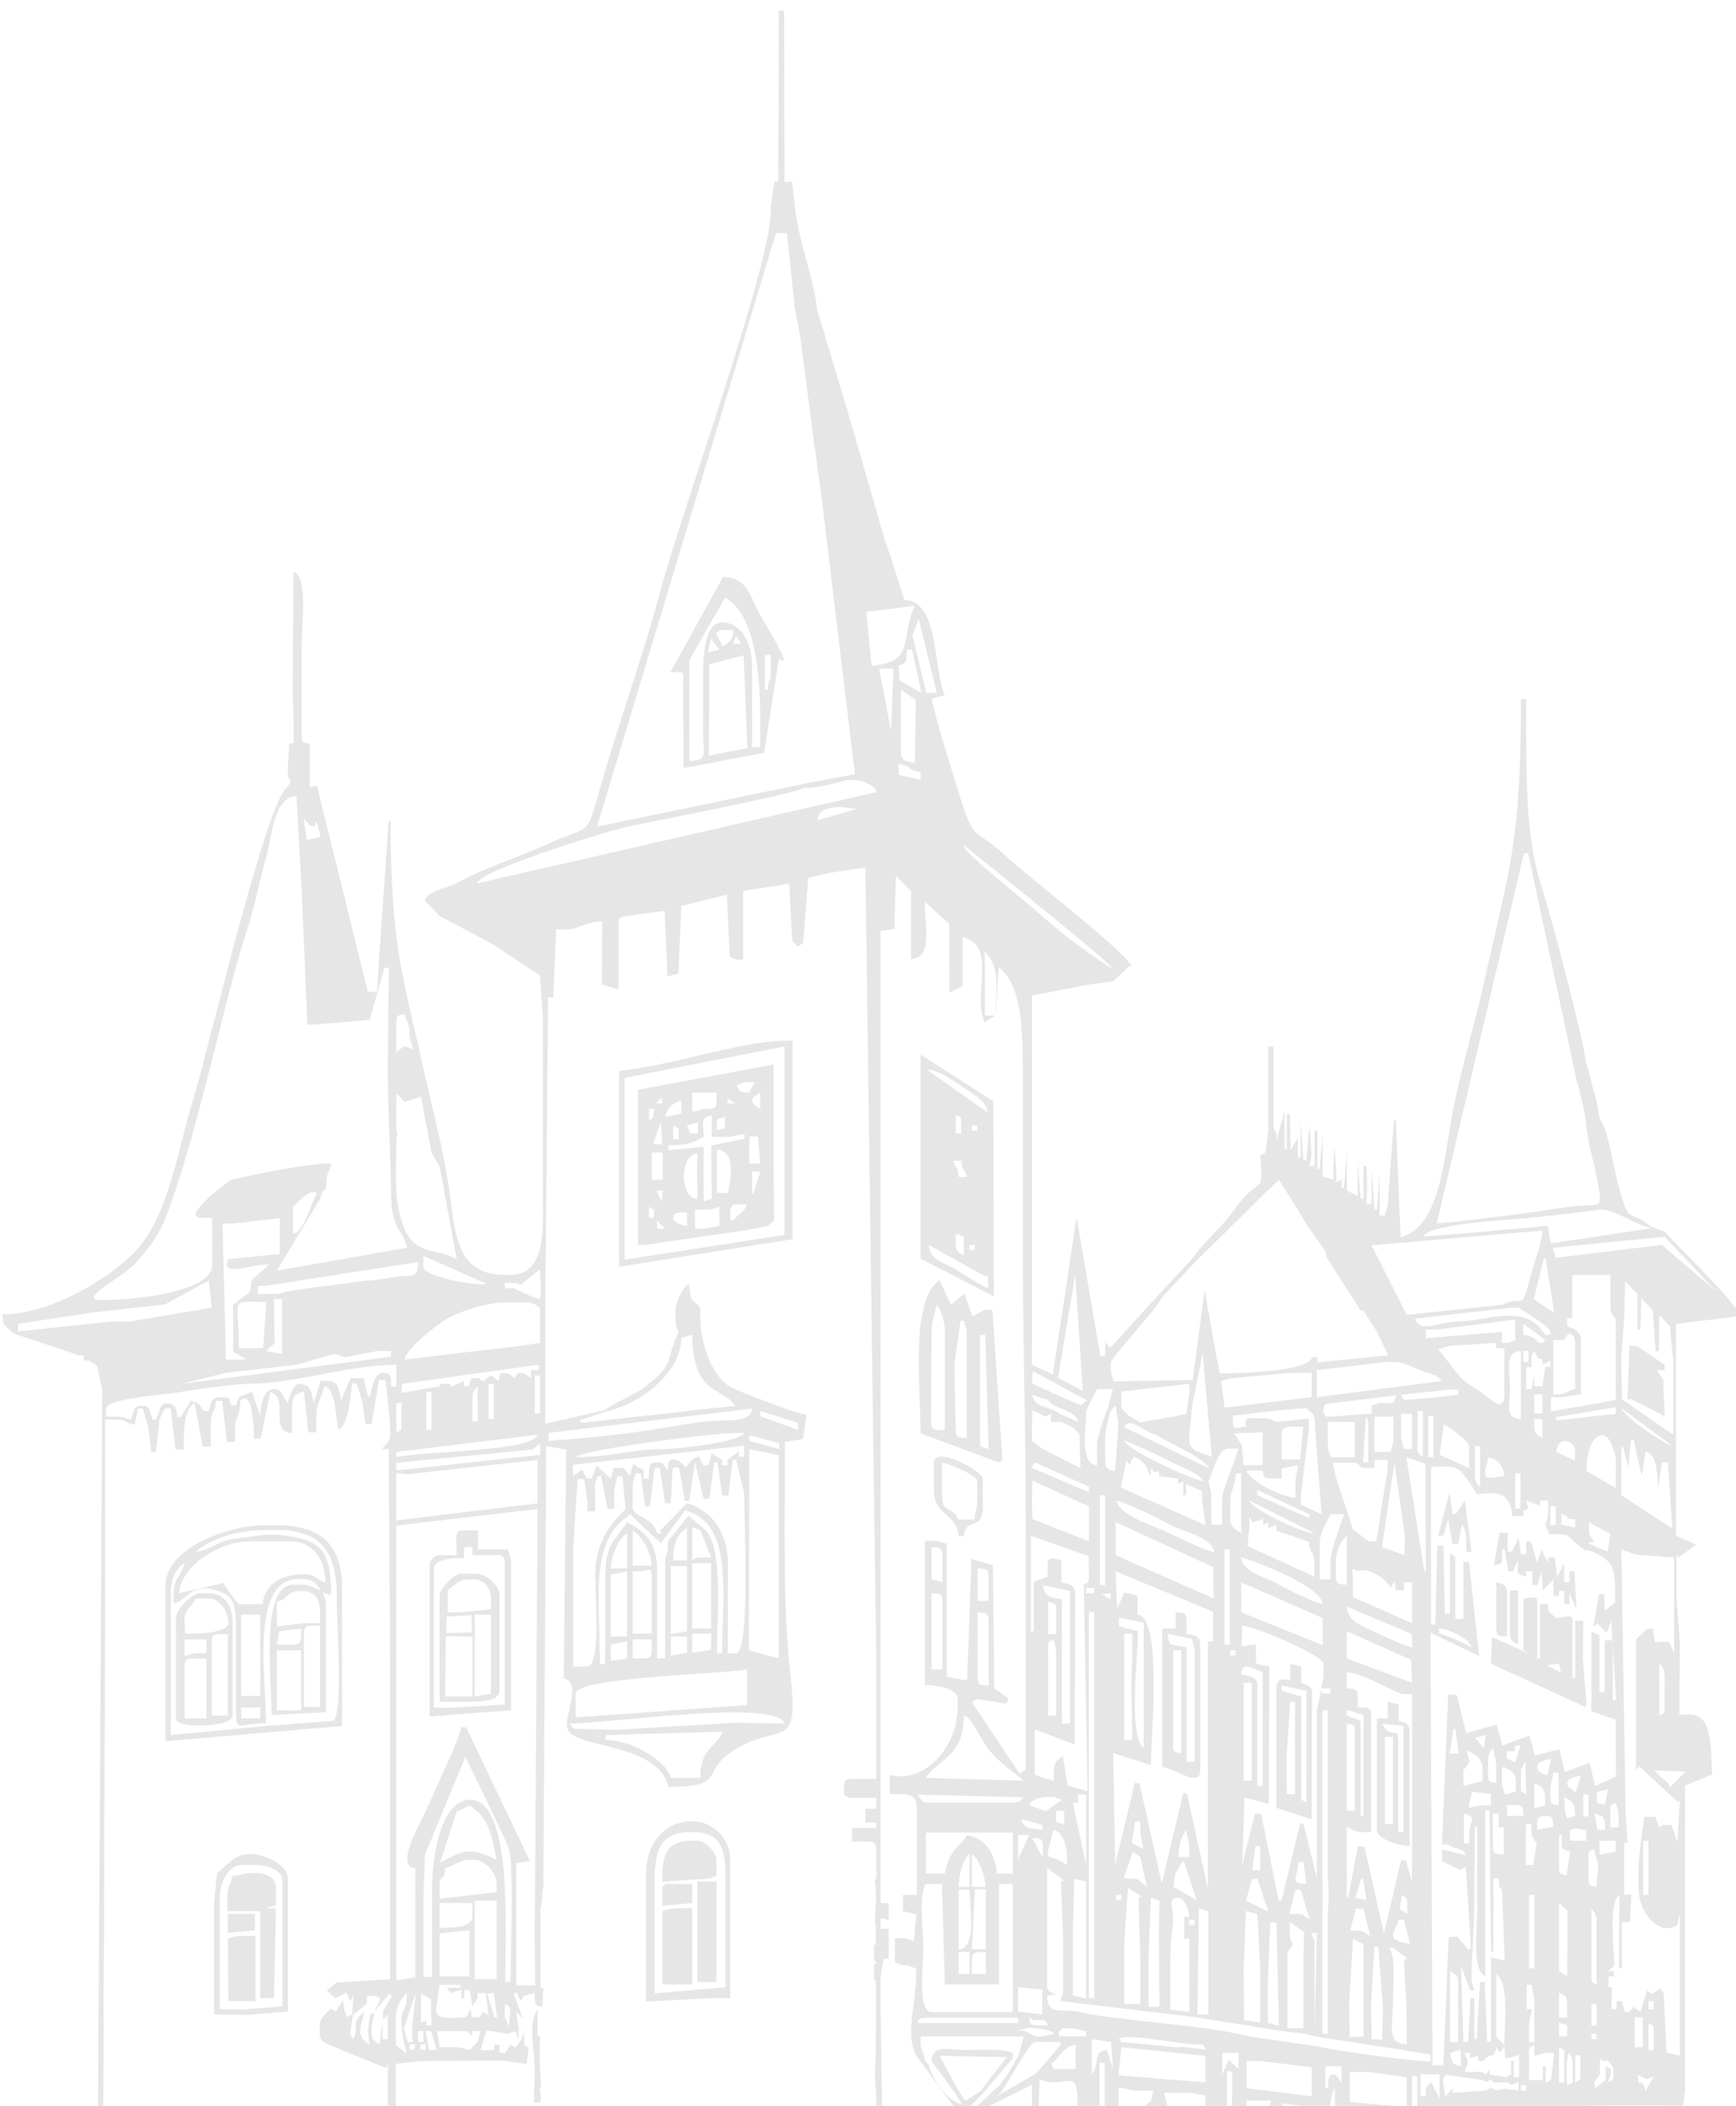 <?xml version="1.0" encoding="utf-8"?>
<!-- Generator: Adobe Illustrator 27.4.1, SVG Export Plug-In . SVG Version: 6.00 Build 0)  -->
<svg version="1.1" id="Слой_1" xmlns="http://www.w3.org/2000/svg" xmlns:xlink="http://www.w3.org/1999/xlink" x="0px" y="0px"
	 viewBox="0 0 364.9 442.6" style="enable-background:new 0 0 364.9 442.6;" xml:space="preserve">
<style type="text/css">
	.st0{opacity:0.1;}
	.st1{enable-background:new    ;}
</style>
<g class="st0">
	<g>
		<path class="st1" d="M153.5,419.9v-29.2c0-4.6-4-8-8-8c-5.9,0-9.7,4.8-9.7,10.9v27l13.1-0.7H153.5z M145,385h0.6
			c7.5,0,6.9,5.7,6.9,13.1v19.5h-0.1l-14.8,1.3v-19C137.6,391.8,136.9,385,145,385z"/>
		<path class="st1" d="M130.1,225v41.2l36.5-5.8v-41.7h-1.7C155.9,218.7,140.7,224.1,130.1,225z M164.9,259.5l-33.6,5.2v-38.2
			l33.6-6.6V259.5z"/>
		<path class="st1" d="M113.6,441.8c0-0.1,0-0.1,0-0.2c0-0.6,0.1-1.1,0.1-1.7h-0.2v-1.1h0.2c-0.1-3.4-0.4-6.7-0.2-10.1
			c0-0.3,0-0.5,0.1-0.8H113v-5.7c-2.1,3.3-0.6,8.3-0.6,13.1l-0.2,6.5C112.7,441.8,113.2,441.8,113.6,441.8z"/>
		<path class="st1" d="M45.6,393.6l-0.6,6.3v23.4l6.9,0.1l8.6-0.7v-28c0-2.8-4.7-5.1-8-5.1C49.1,389.6,47.6,392.2,45.6,393.6z
			 M59.4,395.3v26.3l-8.6,0.7l-4.6-0.1v-23.4c0-3.2,1.8-6.9,4.6-6.9h2.9C56.3,391.9,59.4,393,59.4,395.3z"/>
		<path class="st1" d="M99.9,330.7H97c-1.6,0-4.6,3.1-4.6,4.6v22.3h5.7c2.4,0,6.9,0,6.9-2.3v-20C105,333.3,102.5,330.7,99.9,330.7z
			 M93.9,339.7l5.2-0.3l0.1,3.6l-5.4,0.2L93.9,339.7z M99.3,356.5h-5.7l0.1-12.6c1.8-0.2,1.9,0,3.9,0h1.7V356.5z M103.2,355.9
			l-3.4,0.6v-17.2h3.4V355.9z M103.2,338.2l-6.2,0.6h-2.9v-4.6c1.6-1.1,2-2.3,4.6-2.3h1.1c1.8,0,3.4,1.8,3.4,4V338.2z"/>
		<path class="st1" d="M47.8,398.2v3.4h6.9v18.3h2.9L58,401h-2.3l2.3-0.6v-3.9c0-1.9-2.1-2.9-4-2.9h-1.1c-2,0-2.2,0.5-4,0.6
			C48.5,396.2,47.8,396.1,47.8,398.2z"/>
		<path class="st1" d="M47.9,407.4l0.1,13.1h5.7v-13.7h-2.9C49.2,406.8,49.2,407.1,47.9,407.4z"/>
		<path class="st1" d="M43.8,334.8h-1.7c-1.7,0-5.1,3.3-5.1,5.1v21.2c0,2.3,12,1.9,11.9-0.6v-19.4C48.9,337.5,47.3,334.8,43.8,334.8
			z M43.4,361.1h-4.6v-10.9c0-1.3,0.4-1.7,1.7-1.7h2.9V361.1z M43.4,347.4h-1.7c-1.5,0-1.6,0.3-2.9,0.6v-3.5h4.6V347.4z M47.9,360.5
			h-3.4v-15.4c0-1.3,0.4-1.7,1.7-1.7h1.7V360.5z M38.9,343.3l-0.1-3.4c0-1.6,1.6-2.2,2.3-4H44c2.1,0,4,2.8,4,5.1
			S41.1,343.3,38.9,343.3z"/>
		<path class="st1" d="M107.4,328.5c0-1.6-0.3-1.6-0.6-2.9h-6.3v-4h-2.9c-1.3,0-1.7,0.4-1.7,1.7l0.1,3.5h-3.4c-1.4,0-2.3,1-2.3,2.3
			v31.6l17.1-1.3V328.5z M106.1,358.2l-12,0.7l-2.9-0.1v-29.1c0-2.2,4.1-2.3,6.3-2.3l0.1-2.3h1.7v1.7h5.1c1.3,0,1.7,0.4,1.7,1.7
			V358.2z"/>
		<polygon class="st1" points="53.6,402.2 47.9,402.2 47.9,406.2 53.6,405.6 		"/>
		<path class="st1" d="M71.9,333.6c0-9.1-4.6-13.1-13.7-13.1h-2.3c-8.4,0-21.1,5-21.1,12.6v32.8l37.1-3.2V333.6z M50.7,356.4v-17.1
			h4v17.1H50.7z M54.7,358.8v2.3h-4v-2.3H54.7z M50.1,337.1l-2.9-3.9v-0.6l-9.6,2.2c0.5-5.9,8.7-10.9,14.8-10.9H61
			c4.7,0,7.4,3.7,7.4,8.6c-2.3-0.6-1.9-1.7-4.6-1.7c-4.5,0-8.2,2.1-8.6,6.3H50.1z M70.2,361.6l-14.3,1.1l-20,1.9v-29.9
			c0-3.1,1-5,2.9-6.3c-0.7,3.1-2.3,2.8-2.3,6.9v1.7c3.1-0.8,3.6-4.5,9-2.8c4.2,1.3,4.1,3.6,4.1,9.1v13.1c0,8.7-0.5,5.7,6.3,5.7
			c0-10.1-3.3-30.3,6.9-30.3h0.6c2.3,0,3.1,0.9,4,2.3c-2-0.5-1.9-1.1-4-1.1h-1.7c-7.1,0-4.6,20-4.6,27.4l11.4-0.6v-22.3
			c0-1.5-0.3-1.6-0.6-2.8l1.7,0.5c0-9.3-1.9-11.6-10.2-12.6c-3.4-0.4-5.8,0.2-9.7,0.7c-4.3,0.5-5.6,2.6-8.6,2.8
			c3.5-3,9-4.6,15.4-4.6h1.7c9.4,0,12.6,4.7,12.6,14.3C70.7,341.2,72.2,358.4,70.2,361.6z M63.9,341.1l-5.7,0.7v-5.2
			c2.7-0.7,1.9-2.3,5.1-2.3s4,2,4,5.1v1.7H63.9z M67.3,341.6v17.1h-3.4v-15.4c0-1.3,0.4-1.7,1.7-1.7H67.3z M61.6,345.6h-3.4l0.5-2.8
			l4.6-0.6C63.3,344.2,63.6,345.6,61.6,345.6z M63.3,346.8v12.6h-5.1v-12.6H63.3z"/>
		<path class="st1" d="M249.4,343.4v-2.9c0-1.7-0.7-1.6-2.3-1.7v3.4l-2.8,0v29.1c1.9,0.4,5.5,2.3,6.3,2.3c1.3,0,1.7-0.4,1.7-1.7
			v-26.2C252.3,343.8,251.1,343.5,249.4,343.4z M248.3,368.5c-1.3-0.4-1.7-0.1-1.7-1.7v-20h1.7V368.5z M251.1,370.2h-1.7v-24
			c-3.2-0.8-3.6,0.2-4-2.9l5.1,1.1c0.3,1.3,0.6,1.3,0.6,2.9V370.2z"/>
		<path class="st1" d="M147.2,259.9l9-1.3l2.3-0.4l2.9-0.6l1.3-1.1l-0.1-13.7v-19.1l-28.5,5.3v32.6h1.7L147.2,259.9z M144.4,257.7
			c-1-0.3-2.9-0.7-2.9-1.8c0-1.3,1.6-1.1,2.9-1.1V257.7z M146.6,242.3l-0.1,3.9v0.6l0.1,2.9v2.3
			C142.7,251.7,142.9,242.7,146.6,242.3z M151.2,257.6l-3.4,0.6h-1.7v-4h2.3c1.5,0,1.6-0.3,2.8-0.6V257.6z M150.7,250.7v-9.1
			c2.2,0.2,2.9,1.7,2.9,4v1.1c0,2-0.4,2.2-0.6,4H150.7z M154.1,256.5c-0.6-0.5-0.6,0.7-0.6-1.7c0-1.1,0.2-1,0.6-1.7h2.9
			C156.2,255.1,155.3,254.9,154.1,256.5z M158.4,250.7l-0.3,0.1v-4.6h1.7L158.4,250.7z M157.5,244.5v-5.7h1.8l0.5,5.7H157.5z
			 M159.8,233c-0.5-0.3-1.7-0.9-1.7-1.7c0-0.8,1.2-1.4,1.7-1.7V233z M156.4,227.4h2.3l-1.3,2.2c-2.1-0.1-1.7-0.1-2.6-1.5
			L156.4,227.4z M152.9,230.8l1.7,1.1h-1.7V230.8z M156.5,238.3v1h-0.1v0l-6.9,1.4l0.1,11.2l-1.7,0.6V241l-7.4,0.7v-1.1h1.7
			c2.5,0,4.1-0.8,5.7-1.7c0-3.3-0.8-3.9,1.7-4.6v4.6h2.9C154.5,238.9,154.7,238.5,156.5,238.3z M141.5,239.4v-2.9
			c1.7,1.2,1.1-0.1,1.1,2.9H141.5z M152.4,234.7c-0.1,3.5,0.4,1.9-1.7,2.9C150.8,234.9,150.1,235.4,152.4,234.7z M145.5,229.6h5.1
			v1.7c0.1,1.3-0.3,1.7-1.7,1.7c-2.2,0-1.1,0.4-3.4,0.6V229.6z M146.7,235.9v2.3c-2.8-0.3-1,0.8-2.3-1.7L146.7,235.9z M143.2,231.3
			v2.7l-3.4,0.7C140.3,232.8,141.3,231.8,143.2,231.3z M138.1,258.2v-1.7l1.7,1.7H138.1z M138,250.2l1.3-0.1l-0.2,2.4L138,250.2z
			 M139.3,247.9H137v-5.7h2.3V247.9z M137.3,240.4l1.6-4.6l0.3,4.7L137.3,240.4z M139.1,230.6l0.1,1.3l-1.3-0.1L139.1,230.6z
			 M136.4,233h1.1c-0.2,3-1,2.1-1.1,2.3V233z M136.4,253.6c1.8,1.3,0.9-0.4,1.1,2.3h-1.1V253.6z"/>
		<path class="st1" d="M273.5,353.6v-3.4l-2.3-0.6v3.5c-1.5-0.3-2.9-0.6-2.9,1.7v25.1l7.4,2.4l0.1-26.4
			C275.8,354.1,274.8,354.3,273.5,353.6z M272.2,377h-1.7l-0.1-7.4l0.8-12h1V377z M274.6,378.8c-0.9-0.7-1.1-0.1-1.1-1.7v-20.6
			l-4.1-1.2v-1.1l5.2,1.1V378.8z"/>
		<path class="st1" d="M145.5,401h-3.4c-1.6,0-1.6,0.3-2.9,0.6V417h6.3V401z"/>
		<path class="st1" d="M145.5,395.9h-4.6c-2.2,0-0.2-0.1-1.7,0.6v4l6.3-0.6V395.9z"/>
		<path class="st1" d="M150.6,394.2v-3.4c0-1.6-2.4-4-4-4h-1.1c-5.6,0-6.3,3-6.3,8.6l9.7-0.6L150.6,394.2z"/>
		<rect x="146.6" y="395.4" class="st1" width="4" height="21.1"/>
		<path class="st1" d="M152,121.2l-11.1,20.1c2,0,2.9-0.7,2.7,1.5l0.1,18.6l16.9-3.2l3.1-19.6l1.1,0.2c-0.1-1.6-4.2-8-5.3-10.1
			C157.5,124.8,157,121.5,152,121.2z M160.8,137.6h1.2v3.4c0,2.7-0.6,1.8-0.6,4h-0.6V137.6z M152.4,132.4h1.7v1.2h0l-0.6,1.1
			l-1.6,1.2l-1.4-2.9C152.2,132.2,150.2,132.4,152.4,132.4z M154.7,133.6l1.1,1.7h-1.7L154.7,133.6z M151.2,136.5l-2.4,0.6l0.7-2.9
			L151.2,136.5z M149,158.8l0.1-19.2l7.2-1.9l0.8,19.5L149,158.8z M159.8,157h-1.7v-17.1c0-4.4-2.1-9.1-6.3-9.1c-4.4,0-4,9.3-4,14.3
			v9.1c0,4.3,1.1,5.6-2.9,5.7v-21.2h0.1c0-0.4,6.6-11.6,7.4-13.1c6.2,3.3,7.4,15.6,7.4,25.7V157z"/>
		<path class="st1" d="M332.8,340.6h-1.7v12h-0.6V344c0.1-5.6,0.5-4.3-3.4-4l-1.6-1.4l-0.1-1.5h-1.7v11.4h-0.6v-8.6
			c0-5.1,0.6-4.3-2.9-4v10.8l1.4,0.9l-8-3.6l-0.2,5.6l19.8,9.1l0.3-0.5l-0.8-9.7L332.8,340.6z M325.2,349.9l2.5-0.3l0.4,1.9
			L325.2,349.9z"/>
		<path class="st1" d="M315.7,325.6h0.6l0.7,4.6h1l1.1-2.3c0,3-0.6,2.8,1.7,3.4v-1.1h1.3v2.9h1.1l0.8-3l0.3,4.1l2.2-2.3l0.1,3.5h1.1
			v-1.1h1.1v2.8h1.1v-2.3l1.5,3.5l-0.5-8.1h-1v2.3h-1.1v-4l-1.5,2.9l-0.5-4.1h-1.4v1.1l-1.4-2.8l-0.9,2.8l-1.3-4.5h-1v2.7h-1.1
			l-0.5-3.4l-1.4,2.8l-0.9,0.1v-4h-1.7L314,329C316.3,328.4,315.7,328.6,315.7,325.6z"/>
		<path class="st1" d="M306.1,318l-0.8,0.2l-0.6-4.6l-2.4,9.1h1.1l1-3.5l0.9,5.2h1.2l0.8-4.1c0.6,1.3,0.9,1.4,0.9,2.9v2.9h1.1
			l-1.4-10.8L306.1,318z"/>
		<path class="st1" d="M314.5,342.2c0,1.7,0.7,1.6,2.3,1.7v-9.1c0-1.8-1-2-2.3-2.3V342.2z"/>
		<path class="st1" d="M317.4,343.3c0,1.6,0.8,1.7,1.7,2.3v-11.4h-1.7V343.3z"/>
		<path class="st1" d="M365.4,276.6l0.7-0.7l-1.8-1.6c-2.3-3.4-10.7-11.4-14.3-15.4l-2.9-1.1c-4.9-4.2-4.5,0.6-7.1-9.5
			c-1-3.8-2-10.9-3.8-13.4l-0.6-3.4l-2.3-8.6c-0.3-4-7.5-31.2-9.1-36c-3.7-11.1-3.4-24.2-3.4-40h-1.1c0,30.4-2.4,35.5-7.9,60.1
			c-2.1,9.4-5,18.4-6.7,28.1c-1.6,8.6-2.5,22.8-10.7,24.9l-1-24.6H293l-1.3,17.7l-0.6,2.3H290v-8.6l-0.6,7.4h-0.5l-0.6-8.6v7.4h-1.1
			l0.2-3.4l-0.2-4.6h-0.6v6.9H286l-0.6-8v7.4l-2.3-1.1v-8l-0.6,7.4H282v-2.8c0,1.6-0.2,1-1.1,1.7v-2.3l-0.4-5.2l-0.2,4v2.9l-2.3-0.7
			v-9l-0.6,7.4h-0.5v-8h-0.6v7.4h-1.1l0.5-2.3l-0.5-6.3l-0.6,7.4H274l-0.6-8v7.4h-0.6v-4l-1.5,2.4l-0.2-7.5h-0.6v7.4H270v-8
			l-1.7,6.3v-1.7c-0.4-0.7-0.6-0.6-0.6-1.7v-16.5h-1.1v17.7l-0.6,4.6l-1.1,0.6c0.8,9-0.3,4-5.3,11.2c-2.8,4-6.3,6.6-9,10.5l-6.9,7.4
			l-10.3,11.3l-1.1-1.1v2.9h-1l-5-29.2l-5,33l-4.4-2v-77.6l12.5-2.4l4.6-0.6l3.5-3.3l0.5,0.4c-0.8-2.9-22.2-19.3-26.1-23
			c-7.4-7-6.9-2.4-10.5-14.1c-1.8-5.9-4.3-13.6-5.6-19.4l2.8-0.7c-2.5-5.3-1.1-20-8.5-20l-2.9-9.1l-0.6-1.7l-0.6-1.7l-2.3-8l-4.6-16
			l-6.3-21.1l-1.1-3.4c0-3.9-3.9-15.2-4.5-20.6l-0.7-6.3h-1.6l-0.1-36h-1.1l-0.1,36l-0.8-0.1l-0.8,5.3v1.1
			c0,11.4-18.9,63.5-23.2,79.7c-3.4,12.9-8.4,26.7-12.2,39.8c-3.8,12.8-1.4,8.7-12.5,13.8c-4.8,2.2-14.3,5.4-18.3,7.9
			c-2.2,1-6.2,1.6-6.5,3.6l3.1,3.2l10.8,5.7l1.7,1.1l8.6,5.7l0.6,8.6v36.6c0,7.9,0.9,17.7-6.9,17.7h-1.1c-10.2,0-10.4-8.6-11.7-18
			c-1.3-8.9-3.5-16.8-5.2-24.5c-4.6-20.6-7.1-27-7.1-52.9h-0.4l-2.5,36l-1-0.1h-0.9l-5.9-24l-4.8-19.3l-1.5,0.4v-9.2
			c-1.3-0.3-1.7-0.1-1.7-1.7v-19.5c0-3.9,1.4-14-1.7-14.9l-0.2,25.1l0.2,4.6v6.3h-0.9l-0.3,5.1v0.6c0,1.5,0.1,1.4,0.6,2.3l-0.6,1.1
			c-4.4,2.3-16.8,55.8-19.8,65.4c-3.3,10.8-5.1,23.8-11.5,31.4c-5.1,6-18.3,14.1-28.7,14.1l0.2,2l2.1,2l12,4l1.7,0.6h1.1v1.1h1.1
			l1.7,1.1l1.1,5.1l-0.9,151.4c0.3-0.1,0.7-0.2,1.1-0.3l0.4-103.2v-41.7h2.3c2.1,0,2,0.7,3.9,1.1l0.7-3.4h1l1.2,4l0.6,5.1h1l0.7-6.8
			l1.1-2.3h1.3l1,8.6h1.7c0-3,0-8.9,2.3-9.7l1.7,9.1h1.7V299c0-2.5,0.9-1.8,1.1-4.6h1.3l1,8.6h1.7v-2.3c0-3.1,1.1-3.1,1.1-6.3
			c2.4-2.6,2.9,4.8,2.9,8l1.4-0.1l2-9.7c4.3,1.1-0.6,8.1,4.6,8.6v-5.3c0-2.3,0.5-3,2.5-3.5l0.9,8.6h1.7v-4c0-1.7,1.2-3.7,1.7-5.7
			c2.5,0.7,2.3,6.7,2.9,9.1c2.1-0.6,2.7-7.5,2.9-9.7h1l1.2,4l0.6,4.6l1.3-0.1l1.6-9.3l1.4,0.2l0.9,9.2v2.3c0,1.4-0.9,1.7-1.7,2.9
			h1.4l0.3,45.2v66.2l-11.3,0.7l-2,1.7l1.8,1.6l2.3-1.2l0.9,1.9l0.6-1.4l-0.3,4.1l-1.1,0.6l-0.6-1.8l-0.2-1.8l-1.5,2.4l-1.1-0.6
			l-0.6,0.6c-0.7,0.8-1.7,1.5-1.7,2.9v1.7c0,1.5,0.8,1.7,1.7,2.3l12.3,5l0.3-1v10.8h1.7l0-10.7l5.1-0.6l17.1-0.1l5.3,0.7l0.4-3.4
			l-0.9-0.6l-0.1-3.5c-0.1,2.1-0.5,2.3-1.7,4.1l-1.1-0.6l-1.1,1.7H105v-1.7h-1.1v1.1H101l1.2-4h1.1l3.4,0.6l1.6-0.6l0.7,1.7v-1.7
			c0-2-0.4-2.2-0.4-4.1l1.3,1.6l-1.9-5.4l0.6-0.2l0.8,1.8l0.7-1.1l2.3-0.6c0,1.8-0.2,2.8,1.6,2.9c0.1-1.3,0.1-2.6,0.2-3.9l-0.6-0.1
			v-17.1h0.2c0-0.6,0.1-1.2,0.2-1.7c-0.1-1,0-2,0.4-2.9c-0.1,0-0.2,0-0.2,0l0.6-88.6v-3.5l4.2,0.7l-0.5,48h-0.8
			c5.5,0.1,0.3,8.7,1.7,10.9c1.4,3.9,19,2.7,21.1,12c13.5,0,5.5-3.7,15.7-8.8c8.6-4.3,11.7,0.8,9.9-15.1
			c-1.6-14.5-1.1-32.3-1.1-48.6l3.8-0.6l0.7-5.1c-2.1-0.2-14-4.8-15.9-5.8c-4.3-2.5-6.4-9.7-6.4-14.8v-1.1c0-2.8-2.3-0.4-2.3-5.7
			c-1.6,0.4-2.9,4.4-2.9,5.1v2.3c0,1.5,0.3,1.6,0.6,2.9c-2.2,3.5-0.8,6.4-5.5,10c-2.8,2.1-1.5,1.5-4.8,3.2c-1,0.5-4.5,2.3-5.1,2.9
			l-12.6,2.9v-23.3l0.6-66.3h1.1l0.6-14.3h2.3c2.2,0,3.9-1.6,7.4-1.7l-0.1,13.3l3.5,1v-13.7c0-1.6,0.4-1.4,1.7-1.7l8-1.1l0.6,13.8
			l2.3-0.6l0.6-14.2l9.6-2.4l0.6,13.1l1.7,0.6h1.1v-14.5l9.7-1.5l0.6,12l1.2,1.2l1.1-0.7l1.1-13.7l4.6-1.1l7.4-1.1l2.3,167.5v24
			h-5.1c-1.3,0-1.7,0.4-1.7,1.7v0.6c0,1.6,0.2,1.1,1.1,1.7h5.7v2.3h-2.3v2.9h2.3v1.1h-5.1v2.9h3.4c1.7,0,1.6,0.7,1.7,2.3v5.7
			c-0.1-0.1-0.2-0.1-0.4-0.2c0.2,1.2,0.3,2.4,0.3,3.6h0v0.6c0,0,0,0,0,0c0,1.6-0.1,3.2-0.2,4.8c0,0.1,0,0.2,0,0.3h0.2v4.6h-0.4
			c0,1.1,0,2.3,0,3.4c0.1,0,0.3,0,0.4,0v0.6c-0.1,0-0.3,0-0.4,0c0,1.1,0,2.3,0,3.4h0.4v12.6c0,0-0.1,0-0.1,0
			c0.1,0.4,0.2,0.8,0.1,1.3c0,2.3-0.2,4.5-0.2,6.8c0.2,1.9,0.3,3.9,0.3,5.8c0.1,0,0.3,0,0.4,0c0.3,0,0.5,0,0.8,0l-0.3-20.2v-6.8
			l0.6-4h1.1v-6.3h-1.7V403l1.7,0.5v-3.6h-1.7V195.6l2.9-0.4l0.3-11.2l3.2,3.2v14.3c4.6-0.1,2.9-6.9,2.9-12l5.1,4.6l0.1,14.5
			l2.7-1.4v-10.3c7.6,2,1.9,12.1,4.7,17.9l2.2-1.4H207v-13.5c3.4,3.9,2.3,6.8,2.3,13.7l0.6-10.3c5.5,3.7,5.1,16.2,5.1,25.1v30.3
			c-0.1,18.9,0.6,40.1,0.6,60v53.2l-1.3,0.8l-10-15l1-0.7l6.2,1l0.5-1.1l-3-2.1l-0.3-25.9l-4.5-1.3l-0.9,25.4h-0.9l-3.4-0.7v-27.9
			c-1.3-0.3-1.3-0.6-2.9-0.6h-1.7v30.3c2.4,0,6.9,0.7,6.9,2.9v1.7c0,8.1-6.5,16.1-14.3,14.3v4c2.3,0.2,5.7-0.9,5.7,2.9v18.3h-2.9
			v3.4l2.8,0.7l-0.5,5.6l-1.7-0.6h-2.3v5.1l1.7,0.6h1.1l1.7,0.7c0,9.2-3.1,15,1.2,19.9l7.9,10.7c1.1,0,2.1,0,3.2,0
			c0-0.2,0-0.3,0-0.5l4-1.7l8-4l0,6.4c0.5,0,1,0,1.4,0l0.2-7.6c5.1,2.4,8-2.9,8,4.6l0,3c1.5,0,3.1,0,4.6,0v-11h1.1v11
			c1,0,1.9,0,2.9-0.1v-5.7c1.8,0.1,2,0.6,4,0.6h3.4l-0.6,2.2c-1.7,1.2-1.2,1.6-3.5,2.8c0,0,0,0,0,0c1.3,0,2.5-0.1,3.8-0.2
			c0.5-0.3,1.1-0.6,1.5-0.9h1.1c0.2,0.3,0.4,0.5,0.6,0.7c0.2,0,0.3,0,0.5,0c0.5,0,1-0.1,1.5-0.1c-0.6-0.4-1.2-0.7-2-1.2l-0.7-2.8
			h4.7c2-0.1,2.2,0.4,4,0.5v3.1c1.5-0.1,3-0.2,4.5-0.3v-7.8h1.1v4.6l-0.1,3.2c1-0.1,2-0.1,3.1-0.2v-1.5h5.1c0,0.5-0.1,0.9-0.3,1.3
			c1,0,1.9-0.1,2.9-0.1c-0.1-0.2-0.2-0.4-0.3-0.6l4.3,0.5c2,0,3.9,0,5.9,0c0.2-1.9,0.5-3.2,1-3.6v3.6c2.1,0,4.2,0.1,6.3,0.2
			c3.3,0.2,6.6,0.4,9.9,0.5v-6.9h1.1v7c0.9,0,1.8,0.1,2.7,0.1c13.3-0.2,26.6-0.9,39.9-1c4.4,0,8.8,0,13.3,0.1l0.4-3.4v-63.9l5.7-2.3
			c-0.4-4.4,0.4-12.6-4.6-12.6H353l0.1-14.9l-0.7-9.7v-9.1l0.4,0.7l3.7-2.7l-4.2-1.9v-44.5L365.4,276.6z M106.1,273.7h3.4
			c2.2-0.1,2.8,0.2,4,1.1v7.4l-4,0.6L85,285.7c0.7-2.6,6.1-6.7,8.4-8.2C95.9,275.8,102.1,273.7,106.1,273.7z M56.6,265.7l-3.7,3.3
			l-0.3,2.4l-3.6,2.8v9.8l2.9,1.7h-4.4l-0.7-26.9v-1.7h2.3l9.7-1.1v7.5L48,264.6C46.2,268.5,52.3,265.7,56.6,265.7z M57.6,273h1.7
			v11.5l-3.4-0.6l1.8-1.6L57.6,273z M55.9,274.7l-0.6,8.6h-5.1c0-11.1-2.2-9.7,5.7-9.7V274.7z M47.4,288.5l14.8-1.7l8-2.3
			c1.1,0.2,1.7,0.6,2.3,0.7l6.8-1.3h2.9v1.2l-44,5.7L47.4,288.5z M82.1,268.5c-2.6,0.5-5.8,0.6-8.1,1c-2.9,0.5-14,1.6-15.3,2.4h-4.5
			v-1.7h1.7l32-5C87.8,269.3,86.2,267.6,82.1,268.5z M103.2,289l-1.7,1.3c-1.6-0.9,0.4-0.7-1.8-0.7c-1,0-0.9,0.8-1.1,1.7h-1.1v-1.1
			l-2.6,1.2l-0.3-0.6h-2.2v1.1l-0.1-0.6l-7.9,1.4l0.1-1.9l28.5-4h0.3v1.1h-1.7v1.7c-1-0.6-1-1.1-2.3-1.1c-0.7,0-0.8,0.6-1.1,1.1
			c-1-0.6-1-1.1-2.3-1.1c-1,0-0.9,0.8-1.1,1.7L103.2,289z M103.8,290.8v7.4h-1.1v-7.4H103.8z M100.4,291.3v7.4h-1.1v-4.5
			C99.3,292.3,99.6,292.3,100.4,291.3z M90.7,292.5v8h-1.1v-8H90.7z M113,301.5c-1.1,3.6-24.2,3.4-29.7,4.7v-1.1L113,301.5z
			 M83.3,301.1v-6.3h1.1v4.6C84.4,301,84.2,300.4,83.3,301.1z M112.4,297v-8h1.1v8H112.4z M102.3,269.8c-2.7,0.4-13.3-1.5-13.3-3.6
			v-2.3L102.3,269.8z M83.3,214.8c0-1.6,0.4-1.4,1.7-1.7c0.5,2,1.1,1.9,1.1,4c0,2.2,0.4,1.1,0.6,3.4l-1.7-0.7l-1.7,1.3V214.8z
			 M83.3,240.6v-1.7l0.3-0.4l-0.3-0.7v-8l1.8,1.7l3.4-1l2.2,11.7l1.7,2.9l3.6,19.5c-4.5-2.4-9.1-0.8-11.3-7.2
			C82.7,251.3,83.3,248.2,83.3,240.6z M65.3,173.6h0.9l0.3-1.2l0.9,3.5l-2.9,0.6l-0.7-4.5L65.3,173.6z M28.4,265.5
			c3.7-4.1,5.2-6.2,7.2-11.7c3.3-9.1,6-19.6,8.5-29.2c2.5-9.5,4.9-20.4,8-29.7c1.5-4.7,2.5-10,3.9-15c1.1-3.6,1.5-12.6,6.3-12.6
			l1.1,19.4l1.2,28.6h1.7l11.4-1l3.1-10.9l0.9-0.1c0,10.2-0.4,21.3,0,31.4c0.2,4.9,0.4,9.8,0.5,15.5c0,8.9,2.4,7.6,3.4,12L58.2,267
			l9.1-15.1l0.6-1.7c0.6-0.5,0.5,0.7,0.7-1.7c0-2.1,0.6-2,1.1-4H68l-5.1,0.6l-6.3,1.1l-8,1.7c-1,0.6-10.8,8-6.3,8h2.3v9.9
			c0,5.9-16.9,7.4-23.4,7.4C16.1,273.1,25.7,268.5,28.4,265.5z M61.6,259.3v-5.7c1.5-1.3,3.4-3.8,5.1-2.9
			C65.2,252.9,64.2,258.6,61.6,259.3z M13,278.8l-9.2,1v-1.6l15-2.3l15.9-1.8l9.2-5l0.6,5.7l-17.2,2.9h-4L13,278.8z M81.5,423.4v5.1
			h-1.1v-4l-0.6,5.1c-0.9-0.6-1.7-0.8-1.7-2.3v-0.6c0-1.9,0.4-2.2,0.6-3.8l-0.9,0.5l-0.5,3.4l0.4,2.9c-3.1-2-1.8-3.8-1.1-6.9
			c-3.2,2.2-0.9,3.2-2.4,5.7l-0.6-1.1l0.6-4l2.9-2.3v-1.7h1.7c2.1,0.8,0.8,0.5,0.1,3.1l2.9-3.5l0.6,0.4l-1.9,3.3v1.7L81.5,423.4z
			 M82.2,291.4c0-1.9,0.2-2.9-1.7-2.9c-2.9,0-2.3,7.7-3.4,4l-0.6-2.9h-2.8l-2,4.7c-0.4-2.1-0.6-4.1-2.6-4.1h-1.7l-1.5,4.7
			c-0.3-2.5-0.7-4.1-3.1-4.1c-1.1,0-2.1,2.9-2.3,4c-1.3-1.4-1-2.9-2.9-2.9c-2.2,0-2.9,3.3-2.9,5.7l-1.7-5.1l-2.8,1.1l-0.6,1.7h-1.1
			c-0.3-1.3-0.1-1.7-1.7-1.7h-0.6c-1.8,0-2,1.4-2.3,2.9h-1.1l-1-1.5l-1.7-0.7l-2,3.4l-0.8,0.1c-0.2-1.7-0.4-2.9-2.3-2.9
			c-2.1,0-1.3,4-2.9,3.4c-0.8-1.6-0.3-2.9-2.3-2.9s-1.5,1.3-2.3,2.9c-1.3-0.3-1.4-0.6-2.9-0.6h-2.3V296c0-2.1,12.5-3,14.4-3.3
			c4.4-0.7,12.2-1.9,15.8-1.9c9.6-0.1,21-4,30.8-4v4.6H82.2z M83.2,429.7v-5.8c0-1.9,1.2-4.3,2.3-5.1c0.1,3.9-1.1,3-1.1,5.7v0.6
			c0,2.7,0.6,4.1,1,6.4L83.2,429.7z M87.2,430.7h-1.1v-1.1h1.1V430.7z M86.6,426.2l0.1,2.9h-1l-0.8-2.9l2.5-7.4L86.6,426.2z
			 M87.9,429.1v-2.3H89v2.3H87.9z M90.6,420.1l0.1,5.5h-1.1v-1.1l-1.1,0.6v-6.2l-0.1-0.1h0.1v0.1L90.6,420.1z M89.5,430.7h-1.1v-1.1
			h1.1V430.7z M90.2,430.8l-0.7-4h1.1l1.2,4H90.2z M100.4,429.1l-1.7,1.7c-1.3-0.3-1.7-0.6-3.4-0.6h-2.9l-0.5-3.4h6.2l1.1,1.1v-1.1
			h1.8L100.4,429.1z M101.5,422.8l-0.7,1.1h-1.6l-0.3-1.8l-0.9,1.8c-2.2,0-6.6,0.9-6.3-1.7l0.7-5.1h4.4v0.6h-2.9l0.8,1.1l2.3-0.7
			v1.8h0.6v-1.7h1.1l0.6,3.4l1.1-1.7v-1.1h1.7l0.6,4.6L101.5,422.8z M93.6,392.5c2.3-0.5,2.9-1.7,5.1-1.7h1.1c1.9,0,4.6,2.6,4.6,5.1
			v1.7l-12,1.4v-3.1C92.4,393.7,93.3,395.9,93.6,392.5z M92.5,391.4l3.5-10.7l2.7-1.3c4.3,2.9,4.4,5.7,5.7,11.4
			c-1-0.5-3.8-1.7-5.1-1.7h-1.1C96.7,389.1,93.9,390.7,92.5,391.4z M104.4,399.4v16.5h-4.6v-16.5H104.4z M99.3,399.9v2.9
			c0,2.3-4.4,2.3-6.9,2.3v-5.2H99.3z M98.7,405.6v9.7h-6.3v-9L98.7,405.6z M103.9,423.9l-1.5-5l1.4-0.1l0.7,5.1H103.9z M107,425.8
			l-0.9-1.8v-2.9c1,0.7,1.1,0.1,1.1,1.7L107,425.8z M107.3,416.5h-1.1c0-10.8,1.6-38.3-7.4-38.3c-6.1,0-8,11.8-8,18.9v18.3H89v-16.6
			l0.3-9l8.5-20.6c0.4,0.7,8.4,17.1,9.1,19.1C108.1,391.5,107.3,411.4,107.3,416.5z M112.4,406.8L112.4,406.8l0.1,10.4h-4v-25.7
			l2.9-0.4L98,363l-1-0.1c-0.9,3.8-4.8,11.3-6.6,15.7c-1.4,3.5-7.8,13.6-3.1,14v22.9l-4,0.7v-95.6l29.7-3.5L112.4,406.8z M113,315.9
			l-29.7,3.6v-9.9l2.3,0.2l27.4-3V315.9z M83.3,309v-1.6l28.6-2.8l1.6-1.3l0.1,2.4L83.3,309z M113.5,273c-1.9-0.4-5.3-2.3-5.7-2.3
			h-1.7v-1.1h1.7c1.1,0,1,0.2,1.6,0.4l4.1-3.3l0.2,4.6L113.5,273z M147.2,373.6H141c-1-3.8-8.5-8-13.7-8v-1l24.5-0.7
			C151,367,147.2,367,147.2,373.6z M154.6,362l-25.1,1.5l-8-0.2c-1.6,0-1-0.2-1.7-1.1c7.8,0,43.7-5.3,45.1,0L154.6,362z
			 M125.1,317.6v-4.5H125c0-1.5,0.3-1.6,0.6-2.9l0.7-0.1l1.4,6.9l1.4,0.1v-2.9c0-2,0.4-2.2,0.6-4h1.1l0.7,6.8
			c0,0.6-6.5,4.6-6.4,14.3c0,3.6,1.3,18.9-1.7,18.9h-2.9v-25.1l0.9-14.3h1.4l0.7,5.1l-0.1,1.7H125.1z M147.8,321.1l-3.1-2.6
			l-4.3,5.4v1.7c-0.3,1.3-0.6,1.4-0.6,2.9v20h-1.7v-18.9c0-5.4-2.6-7.9-6.3-9.7c-3,4.5-4.6,4.2-4.6,12.6v17.2h-1.1
			c0-13-2.2-25.6,5.7-30.9l0.6-0.6l6.5,6.1l5.1-6.9c10.3,2.6,7.8,17.7,7.8,30h-1.1C150.7,339.6,152.2,324.3,147.8,321.1z
			 M145.5,342.2v-13.7h4v13.7H145.5z M149.5,343.3v3.4l-4,0.6v-4H149.5z M147.2,327.3c-1.1,0-1,0.2-1.7,0.6v-7l1.7,0.7l2.3,5.7
			H147.2z M141,343.4v-14.3h3.4v13.7L141,343.4z M144.4,343.9v3.4l-3.4,0.6v-4H144.4z M141.5,327.9c0-3.5,0.8-5.5,2.9-6.9v6.9H141.5
			z M133,343.3v-13.1h1.7c1.4,0,2.3-1.3,2.3,1.1v12H133z M137,344.5v2.3c0,1.3-0.4,1.7-1.7,1.7H133v-4H137z M133,329v-7.4
			c2.1,1.4,3.7,4.3,4,7.4H133z M128.4,343.9v-13l3.4-0.7v13.7H128.4z M131.8,344.9v3.6l-3.4,0.5v-3.4L131.8,344.9z M128.4,329.6
			c0.1-2.9,1.6-6.2,3.4-7.4v7.4H128.4z M121,355.9c0-3.5,31.6-4.1,36-5.1v7.5l-36,2.6V355.9z M154.7,347.4H153v-18.9
			c0-6.5-3.5-11.2-8.6-12.6l-5.7,5.8l0.5,0.5h-1.1c-1-3.8-5.1-3.1-5.1-5.7v-4c0-1.6,0.3-1.6,0.6-2.9h1.1l0.9,7l1-0.1l1-8h1.1
			l1.1,7.4h1.2l0.4-7.5h1.3l1.3,7.1l0.9-0.2l1.2-8l1.8,7.6h1.2l1-7.5l0.7-0.1l1,7h1.3l0.9-7.5l0.7-0.1l1.7,7
			C156.4,318.5,157.8,347.4,154.7,347.4z M139.3,304.5c-6.3,0-10.8,1.7-18.3,1.7c1-1.5,29.3-5.1,33.7-5.1h1.7
			C155.7,303,142.6,304.5,139.3,304.5z M156.4,303.8v2.3h-1.1V305l-2.4,1.8v1.1h-1.1v-1.1l-2.2-1.4l-0.7,2.5h-1.1l-0.9-1.9l-1.4,0.7
			l-1.3,1.6c-1-0.7-1.3-1.6-2.7-1.6c-1.2,0-1.1,1.2-1.1,2.3c-0.9-1-0.7-1.7-2.3-1.7c-1.6,0-1.4,0.4-1.7,1.7v1.7h-1.1V309l-2.2-1.4
			l-0.7,2.5l-1.3-1.6l-2.1-0.1l-0.6,2.3l-3-2.7l-1,2.7h-1.1l-0.9-1.9l-1.9,1.4l-0.1-2.4L156.4,303.8z M163.7,305.8v42.7l-6.3-1.7
			l0.1-42.3L163.7,305.8z M157.5,302.8v-1.2l6.3,1.7v1.2L157.5,302.8z M159.8,296.5l7.9,2.5l0.1,1.5l-8-2.9V296.5z M127.8,296.5
			c6.5-1.5,15.4-7.8,15.4-15.4l2.3-0.6c0.2,12.8,6.1,10.8,9.1,14.9l-32.5,3.6l-0.1-0.6L127.8,296.5z M115.3,301.1l42.8-5.1
			c-0.4,3.3-6,2.2-9.8,2.7c-3.8,0.5-7.5,1.1-10.9,1.7c-7,1.1-15.6,1.9-22.1,2.4V301.1z M163.1,49h2.3l1.7,16l1.1,5.7l2.9,22.3v0.6
			h0.1l1.7,12.6l6.8,56.5l-9.7,1.8l-44.5,9.2L163.1,49z M171.8,172.4c0.3-2.4,2.5-2.8,5.2-2.8l3,0.4L171.8,172.4z M100.4,185.6
			c-0.9-2.1,26.3-10.8,32-12c4.9-1,34.8-6.8,36.5-8c4.1,0,8.5-1.7,9.7-1.7c2.6,0,4.6,0.7,5.8,2.5L100.4,185.6z M187.3,153.7
			l-2.5-13.2h3L187.3,153.7z M183.2,139.9l-1.1-11.3l10.2-1.3C189,134.3,192.6,139.1,183.2,139.9z M193.5,163.9l-4.6-1.1v-2.3
			c3,0.6,1.8,1.4,4.6,1.7V163.9z M189.4,158.2V145h0.1l3,2.1l-0.2,13.4C190.7,159.7,189.4,160.3,189.4,158.2z M189.1,143l-0.2-3.1
			c1.8-0.6,1.7-1,1.7-3.4h1.1l2,9.1L189.1,143z M191.8,133.6l1.3-3.6l3.8,15.6h-2.2L191.8,133.6z M205.5,329.6
			c1.6,0.1,2.3,0,2.3,1.7v5.1h-2.3V329.6z M205.5,338.8c1.6,0.1,2.3,0,2.3,1.7v13.7c-1.6-0.1-2.3,0-2.3-1.7V338.8z M198.1,350.8
			h-2.3v-16c1.6,0.1,2.3,0,2.3,1.7V350.8z M198.1,332.5l-2.3-0.6v-6.8c1.6,0.1,2.3,0,2.3,1.7V332.5z M320.3,179.4l0.9-0.2l10,47
			l1.6,6.3l0.6,3.4c0.1,3.2,1.8,8.9,2.4,12.5c1.3,6.6,0.6,4.1-7.4,5.4c-7.1,1.1-19.4,2.7-26.4,3.3L320.3,179.4z M323.6,255.7
			c3.8-0.4,9-1,12.8-1.5c2.4-0.3,7.5,3.2,10.7,3.9l-21.1,3.2l-0.7-3.7l-18.8,1.7l-7.4,0.5C301.2,256.9,318.1,256.4,323.6,255.7z
			 M339.6,277.1v17.1l-13.6,2.4v-3h2.3l4-0.6v-11.4c0-1.8-1.5-2.5-2.9-2.9V277h1.1v-9.1h8v6.9C338.5,276.1,338.9,276.1,339.6,277.1z
			 M328.9,372.4l-1.1-4.8l-5.2,1.3l-1.1-4.2l-5.7,2.1l-1.2-4.4l-6.4,1.8l-2-8l-0.9-0.1h-0.9l-1.3,31.5h1.1c2,1.1,3.3,0.7,4,2.3
			l-5.1-1.3v2.5l3.8,1.9l1.2-0.8l1.1,17.2l-0.6,0.3l-2.3-2.8l-1.8,0.2l-1.1,26.9h-2.3l-0.4-90.9l10.2,4.9l-2.1-19.7l-1.2-0.1v12
			h-1.7v-13.1l-1.1-0.7v12.7h-1.1l-0.3-14.3h-1.3l-0.4,16.6h-0.9v-33.1c6.2-0.5,5.9,0,9.7,5.7c2.9-0.3,6.9-1.3,7.4,4.6h2.3v-1.1
			l1.1-0.6l-0.6-1.6l3,1.1v-1.1h1.7v2.3c0,1.6-0.3,1.6-0.6,2.9l0.9,1.9c4,0,3.4-0.1,5.6,1.9c3.1,2.8,1.1,0.5,4.6,2.3
			c3.9,2,3.6,4.5,3.6,10.1l-2.2,1.8l-0.1-3.5h-1.1l-1.2,6.9l0.8-0.8l2,2l1-2.5l0.2,4.1h0.1v0.9l0.7,11.7H339v-11.7l-0.1-0.9h-1.6
			v10.9h-1.1v-12l-1.7-0.7v16.7l5.1,1.8l0.1,11.9l-4.4,2l-1.2-4.9L328.9,372.4z M333.9,377.1v4.6h-1.1v-4.6H333.9z M327.7,424v-5.2
			c1.4,0.5,1.7,0.7,1.7,2.9v2.3H327.7z M329.4,425.6v2.3h-1.7V425L329.4,425.6z M327.7,414.2v-14.3l1.8,1.6l-0.1,13.8L327.7,414.2z
			 M329.3,394.1c-1.1-0.3-1.6-0.1-1.6-1.7v-6.8h0.6v2.8l1.7,0.7L329.3,394.1z M328.9,380.4v-1.1l-0.1-1.7c1.8,1.2,2.2,1.1,2.3,4
			l-1.7,0.5L328.9,380.4z M329.4,374.8c0-1.1,1.9-1.5,2.9-1.7l-1.1,3.5C330.6,376.1,329.4,375.6,329.4,374.8z M322.3,391.9h-1.6
			v-8.6h1.2v1.7c0,1.3,0.5,1.3,1.1,2.3L322.3,391.9z M322.5,398.2v15.4h-1.1v-15.4H322.5z M309.1,419.9l-0.5,9.2h-1l-0.5-16l1.9,5.1
			l0.9,0.1c-0.3-1.3-0.6-1.3-0.6-2.9v-1.1l0.5-10.3l0.1-4.6l0.1-15.5h0.5V401c0,5.1-1.2,12.7,1.7,14.3v-34.9h0.9l0.3,29.7h0.5v-15.4
			h1.1l0.1,1.8l0.6,0.6l0.6,14.9l-2.9-0.7v17.8h-0.8l-0.5-12.6h-1l-0.7,12h-0.5v-8.6H309.1z M308.3,367.9c1.4,0.4,3.3,1.6,3.3,3.5
			v2.9l-4,1V372l1.3-1.7L308.3,367.9z M316.1,384v5.7c-1.6-0.1-2.3,0-2.3-1.7v-6.9h1.2v2.9H316.1z M314.5,374.7
			c-1.3-0.3-1.7-0.1-1.7-1.7v-2.8c0-1.9,0.3-1.9,1.1-2.9c0.1,1.8,0.6,2,0.6,4V374.7z M313.4,377v2.4h-1.7c-1.5,0-1.6,0.3-3,0.5
			l0.7-3.4L313.4,377z M311.9,367.4l-1.8-2.2l2.2-0.6L311.9,367.4z M307.7,381.1c3.1,0.8,1.1,1.2,1.1,4.6v1.7h-1.1V381.1z
			 M314.5,414.8c2.8,2,1.7,10.2,1.7,14.9l-1.7-1.7V414.8z M316.3,377.1c-0.3-1.4-0.6-1.4-0.6-2.9v-2.9c1.4,0.4,2.9,1.1,2.9,2.9v2.3
			L316.3,377.1z M316.7,369.6V368h1.7l0.1-1.2h1.1l-1.1,3.5L316.7,369.6z M316.8,379.3h1.7c1.7,0,1.6,0.7,1.7,2.3h-3.4V379.3z
			 M319.7,375.4v-3.5l0.9-1.8l0.2,7C319.9,376.4,319.7,377,319.7,375.4z M322.5,380v-5.2c2.3,0.6,2.3,1.7,2.3,4.6L322.5,380z
			 M324.8,381.6c1.7,0,1.6,0.7,1.7,2.3l-3.4,0.6C323.1,382.7,322.9,381.6,324.8,381.6z M323.1,371.3c0-1.1,1.9-1.5,2.9-1.7l-0.7,3.4
			C324.4,372.8,323.1,372.4,323.1,371.3z M306.6,368.5h-1.9l0.8-5.1h0.4L306.6,368.5z M307,430.7l0.1,3.5c-2-0.5-1.8-0.6-2.3-2.8
			L307,430.7z M304.8,429.1v-14.9c0.9,0.6,1.7,0.8,1.7,2.3v12.6H304.8z M295.6,421l0.1,8.6c-4.4-0.1-2.9-4.2-2.9-9.1
			c0-3.4,0.6-8.4-0.6-10.9l0.3-0.5l3.3,2.4l-0.7,0.4L295.6,421z M292.8,406.8c0-1.1,0.8-1.9,1.2-3.4h1.1l1.3,5.1
			C295.2,408.3,292.8,407.9,292.8,406.8z M294.2,401.1l0.5-2.9c0.7,0.7,1,0.1,1.1,1.7v2.3L294.2,401.1z M295.5,390.9h-1l-3.6,15.4
			l-4.1-18.2l-1.4-0.1l-2,10.8l-0.3,0.1v-15c1.1,0.6,1.7,1.1,3.4,1.1h1.7v-24.6c0.1-1.8-1-1.6-2.8-1.6v-2.3c0-1.7-0.7-1.6-2.3-1.7
			v-3.4c3.9,0.3,10.4,4.6,12,4.6h1.7v39.4L295.5,390.9z M290.7,421.7l-0.2,6.9l-2.2-0.1l-0.1-7.4l0.7-12h0.8L290.7,421.7z
			 M285.4,405.7h-1.6l1.2-4.6l1.6,0.1l1.4,5.6C286.7,406.2,286.7,405.7,285.4,405.7z M286.6,408.6V428h-2.9l-0.1-7.4l0.8-13.2
			L286.6,408.6z M284.9,398.8l1.2-4l0.4-0.1l0.7,4.6L284.9,398.8z M279.3,398.3l-0.2,3.4v25.7H278v-68h1.1v34.9L279.3,398.3z
			 M277.7,355.2l-0.9,4.1v35.4l-2.8-11.4l-0.7-0.2l-3.9,16.2l-0.6,0.2l-3.7-18.3l-1.3-0.1l-2.7,10.9l0.5-14.3l5.1,1.4l0.1-28.9
			l-2.8-0.6v-4c-3.9,0.1-2.9,1.9-2.9-4c2.8,0.2,17.1,6.3,17.1,8v2.9l-0.5,2.3h2v1.1C277.2,355.7,278.5,356.4,277.7,355.2z
			 M275.6,406.2h1.2l-0.5,20.6v-18.9L275.6,406.2z M271.1,406.2v-2.3l3,2.1l-0.1,5.9v14.3h-3.4v-16l1.2-1.6
			C271.3,407.6,271.1,407.7,271.1,406.2z M272.8,402.2H271l1.3-5.1h1.1l1.9,6.2C274.1,402.7,274.1,402.2,272.8,402.2z M272.9,391.3
			h1.1l0.6,4.6C270.8,395.6,272.8,394.7,272.9,391.3z M261.9,399.4l1.3-4.6h1.1l2.3,6.9L261.9,399.4z M264.9,413.6V425l-3.4-0.5
			l-0.1-10.9l0.5-12l2.4,0.6L264.9,413.6z M263.2,393l0.7-5.1h1v5.1H263.2z M266.5,416l0.5-12h1.3l0.5,21.1v0.6l-2.3-0.6V416z
			 M256.9,314.7v5.7h-2.3v-5.7c0-1.7-0.3-2.1-0.6-3.4c0.8-1.5,2-6.8,4-6.9h2.3C259.8,306.6,256.9,313.1,256.9,314.7z M258.5,325.6
			v20h-1.1v-20H258.5z M253.9,344.9v52l-4.4-20l-0.8-0.1l-4.5,19l-4.7-21.1h-1l-4.1,17.2l-0.4-23.5l7.9,2.5
			c0.1-6.4,2.4-31.2-2.8-31.6v-4l-2.8-0.7l-1.5,3.6l-0.3-8l20.5,8.5v6.2H253.9z M254,401.6v21.7h-2.3L252,401L254,401.6z M250,407.4
			v15.4l-4-0.5V412c0-3.5,0.2-4.9,0.5-7.5c0.4-3.5-1.4-5.7,1.2-5.7c1.3,0,2.2,2.5,2.3,4h-1.1v4.6H250z M250,403.4h1.1v1.1H250V403.4
			z M246.9,396.6l-0.3,0.5l0.4-3.2l1.4-2.5l0.5-0.2l2.6,8.1L246.9,396.6z M247.7,390.2c0.1-2.4,0.6-4.4,1.7-5.7c0.1,1.8,0.6,2,0.6,4
			v1.7H247.7z M243.7,421.7h-2.3v-9.8l0.5-13.1l1.8,0.6l-0.1,7.4L243.7,421.7z M239.7,411.4v9.7h-3.4v-12.6l0.8-11.8l2.8,1.8
			l-0.6,0.3L239.7,411.4z M239.1,394.9l-1-0.1l-1.9-0.1l1.9-5.6l1.6,1.2l1.4,6.2L239.1,394.9z M240.3,388.5l-2.4-1.2l0.7-4.5h1.1
			v1.7C239.7,386.5,240.1,386.7,240.3,388.5z M235.7,398.2v1.1h-1.1v-1.1H235.7z M233.5,334.8l-0.1,1.3l-1.8-1.1L233.5,334.8z
			 M231.2,333.1v-18.9h1.1v18.9H231.2z M232.3,306.3v-3.4c0-2.8,0.6-4.3,1.1-6.4l1.1-1.1l0.6,4l-0.7,9.7
			C232.5,308.9,232.3,308.4,232.3,306.3z M235.2,341.7v-1.8l5.2,1.1v26.3c-3.3-2.3-1.2-19.4-1.2-24.5L235.2,341.7z M238,365.6h-1.7
			v-22.3h1.7v4.6l-0.2,6.3L238,365.6z M234.5,326.8v-6.9h0.1l20.4,9.4l0.1,6.6L234.5,326.8z M244,321.4c-2.4-1-9-3.3-9.3-6.1
			c2.5,0.7,8.5,3.6,11,5c2.7,1.5,9.2,2.7,9.5,5.9C252.5,325.6,247.4,322.8,244,321.4z M236.3,299.9c1-2.4,4.1,1,6.9,1.7
			c2.1,1.5,10.2,4.8,10.8,6.9L236.3,299.9z M252.9,311.3c-2.9-0.7-15.8-6.4-16.6-8.6c0.9,0.2,7.6,3.3,8.7,3.9
			C247,307.8,252.1,309.4,252.9,311.3z M250,302.7v-1.1l0.6-6.3l2.2-10.9l1.9,21.7C252.9,305.3,250,305.1,250,302.7z M250,293.1
			l-0.7,4l-2.2,0.5l-7.4,1.3l-2.3-1.3l-1.7-1.7v-3.5l14.3-1.6V293.1z M236.8,306.8l0.6,1.1l0.5-1.1l0.5-0.7c1.4,0.7,1.5,0.8,2.4,1.8
			l1.1,2.3v-1.7c0.9,1,0.4,1.1,1.7,0.6v1.1l4,0.5v1.2l1.1-0.6v2.9h0.6v-2.3l3.3,1.4l0.1,2.1l0.7,5.1l-17.8-7.9L236.8,306.8z
			 M322.5,297v-4h1.7v4H322.5z M324.2,298.2v4c-0.9-0.6-1.7-0.8-1.7-2.3v-1.7H324.2z M322.5,291.3V289l-0.6,2.9h-1.1v-4.6h1.1v-1.7
			c0-1.1,0.2-1,0.6-1.7l0.9,1.6l0.8,0.1v1.1l1.7-0.7v1.2h-1.1l-0.6,4.1H322.5z M321.3,283.9v2.3h-1.1v-2.3H321.3z M320.2,280.5v-2.3
			l4,2.9l0.6,0.5C323.2,283.5,323.4,280.7,320.2,280.5z M325.9,316.5h1.1v4h-1.1V316.5z M325.5,280.5l-0.7,0c-1.6-2.4-3.4-4-7.4-4
			c-4.7,0-6.8,1.1-10.8,1.2c-4.3,0.1-8.3,2.6-9.1-0.6l20-2.3h1.7C320.8,275.9,327.7,279.8,325.5,280.5z M317.4,291.9
			c0-4.1-1.3-7.7,2.3-8v14.3C316.2,297.9,317.4,295.8,317.4,291.9z M319.6,309.6v7.4h-1.1v-7.4H319.6z M311.8,292.9
			c-1.6-1.2-3.3-2-4.7-3.3l-4.8-6.1l2.5-0.7l9.7-0.6v1.1h1.7v10.3C315.9,296.6,313.8,294.4,311.8,292.9z M316.2,310.2
			c-1.8,0-4,1.1-4-0.6c0-2.2,0.4-1.1,0.6-3.4C314.8,306.7,316,307.8,316.2,310.2z M311.1,303.9v8.6c-0.8-1-1.1-1-1.1-2.9v-5.7H311.1
			z M308.8,303.9v4.6l-6.2-2.8l0.9-6.4C304.7,300,308.8,302.8,308.8,303.9z M315.7,282.2v-2.3l-7.4,0.6l-8.6,0.7v-1.8h2.3l16.5-2.1
			v4.3l-1.7,0.6H315.7z M300.2,288.5l1.7,0.6l1.2,1.1l-26.3,3.4v-5.7l14.8-1.7h1.7C295.3,286.2,298,288,300.2,288.5z M295.2,326.8
			l-4.7-1.7l2.6-17.7l2.2,15.4L295.2,326.8z M296.8,332.5v8.6l-12.4-5.5l-0.1-6l1.1,0.6c1.8-1.1,6.2,1.6,6.8,3.4l1-1.2l0.2,1.8h1.7
			v-1.7H296.8z M287.2,297.1l-7.4,0.6h-1.1l-0.6-1.1c0.4-1.5,0-1.5,1.7-1.7l13.7-1.7c-0.7,2.2-0.5,1.6-3.5,1.6l-1.7,0.6v1.7H287.2z
			 M287.6,298.7v8.6h-1.1l0.6-9.7L287.6,298.7z M284.8,298.8v7.4h-5.1c-0.3-1.3-0.6-1.3-0.6-2.9v-4.5H284.8z M288.9,297.7h4v5.1
			l-0.6,2.3h-3.4V297.7z M295.1,304.5l-0.6-2.3v-5.1h2.3v7.4H295.1z M277.8,318.2l-4.3-2l-0.1-1.5l1.7-14.3v-2.3l-6.8,0.7
			c-0.1-0.1-1.1-0.5-1.7-0.7c-3.1,0-5.6-0.8-4.6,1.7c-2.7,0.2-2.8,1.3-2.9-2.3l10.3-1.2l5.2-0.4l1.5,1.4l0.2,0.9L277.8,318.2z
			 M268.5,332.8c-2.4-1.4-7.4-2.4-7.6-5.5c3.7,0.9,16.8,6.2,17.1,9.7C276.2,336.8,270.2,333.8,268.5,332.8z M278,340v5.7l-17.1-6.9
			v-6.3L278,340z M266.6,319.9v1.2l1.7-0.7v1.3l3.4,1.1l3.4,1.2c0.3,2.7,1.2,2,1.2,4.5v2.9l-1.1-0.6l-13-5.9l0.4-3.8v-2.3l0.7,1.1
			l2.2-0.7v1.3L266.6,319.9z M262.6,315.3l13.7,6.9C273.4,322.1,263.3,317.2,262.6,315.3z M275.1,319l-10.8-4.8v-1.1l11.1,5.2
			L275.1,319z M272.8,307.9c-0.1,1.8-0.5,2-0.5,4v2.8c-2.8,0-9.7-3.5-10.3-5.7h3.4c0.3,1.3,0.1,1.7,1.7,1.7h2.3v-2.1L272.8,307.9z
			 M269.4,306.7v-5.1c0-1.3,0.4-1.7,1.6-1.8h2.9l-0.6,6.9H269.4z M265.4,307.9h-4l-0.4-4.3l-1.6-2.4l6-0.2V307.9z M275.7,293.6
			l-18.3,2.2l-0.7-5.6l2.4-0.6l12-1.1h4.6V293.6z M258.6,346.8h1.1v1.1h-1.1V346.8z M258.6,319.3v-3.4c0-3.1,1-3.1,1.2-6.3h1.1v12.6
			C259.9,321.5,258.6,320.9,258.6,319.3z M262,350.2c1.1,0,1.9,0.8,3.4,1.1v24h-1.1v-21.1c0-2-1.7-1.9-3.4-2.3
			C260.9,351,261.2,350.2,262,350.2z M263.1,353.6v20.6h-1.7v-20.6H263.1z M277.4,331.9v-8c0-1.5,1.6-4.3,2.3-5.7h2.9
			c-0.5,0.8-2.9,8.1-2.9,9.1v4.6H277.4z M280.8,327.9c0-1.9,1.2-4.3,2.3-5.2V333c-1.6-0.1-2.3,0-2.3-1.7V327.9z M280.8,310.4l-0.7-3
			h4.2c2,0,0.9,1.1,2.9,1.1h1.7v-1.7h2.8v1.7l-2.4,15.4h-1.6l-3.3-2.5L280.8,310.4z M283.1,360.5v-1.2l3.5,1.1v21.2H286v-20
			L283.1,360.5z M284.8,363.9v16.6h-1.7v-18.3C284.4,362.5,284.8,362.3,284.8,363.9z M283.1,348.5v-5.7l13.5,6l0.2,4.8L283.1,348.5z
			 M288.7,342.8c-2.4-1.1-5.5-2.1-5.6-5.2l13.7,5.8v2.8C294.8,345.7,290.8,343.8,288.7,342.8z M295.6,306.2l4,1.4l0.1,22.6h-0.3
			L295.6,306.2z M298,302.2v-5.7h1.1v9.7C297.4,304.9,298,305.2,298,302.2z M295.1,294.2l-0.6-1.1l10.3-1.1h1.7v1.1l-6.3,0.7
			L295.1,294.2z M300.2,297.6h1.1v8.6h-1.1V297.6z M302.5,343.3v-1.1c2.3,0.2,6.3,2.1,6.9,4C308.2,345.5,303.9,343.5,302.5,343.3z
			 M331.1,319.3v1.7l-2.9-0.6v-2.3C331.3,319.3,327.4,318.9,331.1,319.3z M328.8,302.8c1.3,0,2.3,0.9,2.3,2.3l-0.1,1.8l-3.9-1.8
			C327.3,304.1,327.7,302.8,328.8,302.8z M327.1,298.5v-0.7l12.5-2.1v1.4L327.1,298.5z M334,321.6v-1.7l4.5,2.4l-0.6,3.8l-4.1-1.8
			l1.3-0.4C334.4,322.9,334,322.9,334,321.6z M338,376l-0.7,3.3c-2.2-0.6-1.6-0.1-1.6-2.7L338,376z M337.4,384.5h-1.6l-0.7-3.4
			C337.3,381.7,337.3,381.8,337.4,384.5z M336.2,386.8h3.4v2.3l-3.4,0.6V386.8z M338.5,384v-3.5c0-1.6,0.2-1,1.1-1.7
			c0.3,1.3,0.6,1.3,0.6,2.9v2.3H338.5z M339.6,312.7l-6.1-3.6c-0.1-2.8,0.8-7.5,3.3-7.5c1.8,0,2.9,4.3,2.9,5.7L339.6,312.7z
			 M331.1,282.2v9.6l-2.9,1.2h-1.7v-11.4h2.3C329.8,279.1,331.1,280.7,331.1,282.2z M322.4,273l2.1-8.5h0.4l1.8,11.4L322.4,273z
			 M308.8,259.9l15.4-1.3c0,2.2-1.9,7.3-2.5,9.7c-2,7.8-1.3,3.6-6,5.9l-20,2.1l-2.8-5.5l-4.6-9.1L308.8,259.9z M233.5,286.3
			c0-1,9.2-10.7,10.8-13.7l6.9-7.4l17.6-17.3l4,6.3l1.7,2.9l4,5.7l0.4,1.5l7.1,11.1h0.6l2.9,4.6l2.3,4.8l-14.9,1.5v-1.1h-1.1
			c-0.8,3-14.8,3.4-19.4,3.4l-0.6-2.9l-2.6-14.6l-2.5,18.9l-16.6,0.3c-0.3-1.3-0.6-1.3-0.6-2.9V286.3z M233.9,291.9l-1,4
			c-0.5,0.8-2.3,6.3-2.3,7.4v4.6c-3.7-0.3-2.3-7.1-2.3-11.4l2.3-4.6H233.9z M228.3,334.8v-1.1h1.7v1.1H228.3z M230,338.7v81.2h-1.1
			v-81.2H230z M225.5,378.8h1.1v-1.7h1.7v14.8L225.5,378.8z M228.3,395.4V420l-2.8-0.7v-13.1l0.3-11.4L228.3,395.4z M224.4,375.2
			l-1-6.2c-1.3,0.9-1.9,1.3-1.9,3.5v1.7l-4-1.2v-9.6l8.4,3.2l0.1-31.8c0-1.8-1.4-1.9-2.9-2.3v-4.6c-1.5-0.3-2.9-1.2-2.9,1.1v2.3
			l-2.9,1.1v10.4h-0.6v-20h0.2l11.9,4.2l0.1,4.3c0,1.6-0.4,1.4-1.7,1.7h0.6l0.8,43.4L224.4,375.2z M219.1,418.1v5.2l-5.1-0.6v-5.1
			L219.1,418.1z M214,390.7v-5.1h2.3L214,390.7z M216.9,386.2c1.6,0.1,2.3,0,2.3,1.7v2.3C218.1,388.9,218,387.8,216.9,386.2z
			 M218,425.6c-1.6,0-1.4-0.4-1.7-1.7c1.5,0.7-0.5,0.6,1.7,0.6h0.6c1.6,0,1,0.2,1.7,1.1H218z M221.5,427.4l-2.8,0.6l-1.1-0.1
			l-2.3-1.2h-1.7l2.8-0.6C217.5,426.1,221.5,426.6,221.5,427.4z M216.3,379.3c1-1.4,2.2-1.7,4.6-1.7c1.2,0,0.8,0.2,2.3,0.6l-3.4,2.4
			L216.3,379.3z M223.7,380.5v2.9l-1.7-0.6v-2.3H223.7z M221.4,384.5c2.6,0.7,2.9,4.1,2.9,7.4C219.4,388.6,219.5,392.6,221.4,384.5z
			 M219.2,333.1l5.7,1.2v27.9h-1.7V336C220.8,335.8,219.5,335.4,219.2,333.1z M220.3,343.4v-6.9l1.7,0.7v6.2H220.3z M222,347.4v13.1
			h-1.7v-14.3c0-1.6,0.2-1,1.1-1.7C221.7,345.8,222,345.9,222,347.4z M216.9,315.9l0.1-4.8l10.2,4.7l1.7,0.7v7.4l-11.9-4.7
			L216.9,315.9z M226,267.9l1.6,24.4l-5.2-2.8L226,267.9z M217.1,288.1l11.4,6.2l-1.3,1l-4-1.7l-6.3-2.9L217.1,288.1z M220.3,294.2
			c1.6,2.2,5.5,1.8,6.3,4.6l-4-1.8c-2.5-1.8-4.9-0.9-5.7-3.9L220.3,294.2z M216.9,300.5l0.1-4.2l2.8,1.4l1.1-0.6v1.7h2.2l2.3,1.1
			l1.5,1.4l0.2,7.2l-7.9-4l-2.3-1.7V300.5z M217.5,307.3l11.4,5.1v1.2l-12.1-5.2L217.5,307.3z M202.6,177.6
			c1.8,1.5,49.3,39.4,23.4,20.6c-1.8-1.3-6.4-5.1-8.1-6.7C215.5,189.3,202.1,178.9,202.6,177.6z M219.1,383.5l0.1,1
			c-2.6-0.2-4-0.2-4.6-2.3L219.1,383.5z M202.6,360.5c1.9,0.5,3.5,5.3,5.6,7.6c2.5,2.8,4.4,3.9,7,6.1l-20.6-0.6
			C197.3,369.5,202.6,369.2,202.6,360.5z M215.2,377.7c-1,0.9-1,1.1-2.9,1.1h-17.1c-1.5,0-1.7-0.8-2.3-1.7L215.2,377.7z
			 M194.6,395.9h3.4l0.6,21.1H210v-21.1h2.9v26.9h-17.1c-3,0-1.7-10.1-1.7-13.1C194.1,405.9,193,398.5,194.6,395.9z M203.8,397.1
			c0,3.9,1.6,12.3-2.3,12.6v-12.6H203.8z M201.5,396.5c0-2.5,0.9-5.9,2.3-6.9v6.9H201.5z M203.8,410.2v4.6h-2.3v-4.6H203.8z
			 M204.9,397.6V397h2.3v12.6h-2.9L204.9,397.6z M204.3,396.5v-6.9c1.5,1.1,2.7,4.4,2.9,6.9H204.3z M207.2,410.2v4.6h-2.9v-2.9
			C204.3,410,205.3,410.2,207.2,410.2z M209.5,393.7c-0.1-3.9-2.5-7.7-6.3-8c-2.3,3.5-3.3,2.4-4.6,8h-4v-8.6h18.3v8.6H209.5z
			 M194.6,424H214v1.1h-21.1C193,424.2,193.6,424,194.6,424z M204.1,443.7l-0.6-0.6l3.1-3.2l6.3-7.4v-1.1c-2.2-1-6.6-0.6-9.7-0.6
			c-4.1,0-7.1-1.3-7.4,2.3l5.1,6.9l1.3,2.2c-3.1-0.7-6.3-5.3-7-8.4l-0.6-0.6l-1.1-3.4v-1.9h21.7l-1.1,4l-2.1,3.7l-1.9,2.6
			L204.1,443.7z M202.9,441.5l-1.4-2.1l-4-7.4l14.1,0.3l-5.5,7.1L202.9,441.5z M217.5,435.9l-8,4.6l1.1-1.1
			c0.9-1.2,5.9-10.3,6.9-10.3h5.1l0.5,0.4l-4.5,5.3L217.5,435.9z M226.1,434.8h-4.6l-0.6-1.1c1.8-1.2,2.7-3.8,5.2-4V434.8z
			 M228.3,427.9h-5.7v-1.1c1.5-0.7-0.5-0.6,1.7-0.6c2,0,2.2,0.4,4,0.6V427.9z M232.7,430.8c-3.2,0.3-1.3,2.3-3.2,5.1v-7.4l4,0.6
			l0.5,5.7L232.7,430.8z M253.4,437.6l-18.3-1.5l0.6-5.9l17.7,1.8V437.6z M248.4,430.1l-1.2,0.1l-11.4-1.1l-0.6-0.6
			c1.2-1.4,12.9,1.1,16,1.1h0.6c1.6,0,1,0.2,1.7,1.1L248.4,430.1z M260.3,434.8l-2-2l-1.4,3.1v-4.5h3.4V434.8z M275.7,440.5
			l-13.7-1.7v-5.7h2.9l10.8,1.3V440.5z M282,437.6c-0.6-0.7-1-1.7-1.7-1.7c-1.3,0-1.1,1.6-1.1,2.9h-0.6l0-4.6h3.4V437.6z
			 M295.7,442.8l-12-1.1v-6.3h4l8,1.1V442.8z M279.4,430.5c-6.5-1.3-13.7-1.8-20.2-3.3c-5.3-1.2-15.1-2-20.7-2.7
			c-3.1-0.4-7.8-0.8-10.5-1.5c-4.8-1.2-7.8,0.9-7.9-3.6l1.8-0.3c-1.3-0.7-1.8-0.4-1.8-2v-24.6l3.6,2.7l-0.7,0.2l0.5,13.1v9.1
			c0,1.5-0.3,1.6-0.6,2.9l28.5,3.4l18,2.9l5.1,0.6l2.3,0.6l23.9,3.7v1.5C296.6,433.1,283.4,431.3,279.4,430.5z M302.6,441l-1.7-3.4
			l-0.7,0.5l-0.5,0.7v1.7h-1.1v-4.6h4V441z M319.2,439.3l-2.9-0.4l-1.7,0.4l-1.1-0.6l-1.2,0.6l-6.9,0.5v-1l-1.6,1.8l-0.5-3.5
			l0.5-1.1l7.9,1.1l0.7,0.4l1-0.5l0.6,0.6h2.9l0.7,0.5l1.6-0.6V439.3z M319.3,436.5h-1.1v-3.4h-0.6v2.8l-1.1,0.6l-3.4-0.6v-1.1
			l-0.7,1.1l-1.1-0.5h-3.4c0.4-1.6,0.6-1,0.6-2.3c0-0.2-0.4-1-0.6-1.7h1.1v1.1l1.7-0.5v1.1h1c2.3-2.4,2,0.2,2.9-2.9l0.7,1.1l0.9-1.2
			l0.2,2.4h0.6l2.3-0.7V436.5z M320.8,439.3h-1.1v-1.1h1.1V439.3z M320.9,417.1h1.1c0.1,1.8,0.5,2,0.5,4v8h-1.1v-2.9
			c0-2,0.4-2.2,0.6-4h-1.1V417.1z M326,437.1l-1.1,0.6v-3.5h-0.6v2.9h-2.9v-5.7c0-1.6,0.2-1,1.1-1.7v2.3l2.3-0.6h1.9L326,437.1z
			 M327.6,379.4c-1.3-0.3-1.7-0.1-1.7-1.7v-1.2c0-2,0.4-2.2,0.6-4h1.1V379.4z M328.8,437.6h-1.1v-7.4c1,0.7,1.1,0.1,1.1,1.7V437.6z
			 M330.6,437.6l-1.2,0.6c0-1.9-0.5-5.9,0.6-6.9c0.3,1.3,0.6,1.3,0.6,2.9V437.6z M332.2,435.9c0,1.6-0.2,1-1.1,1.7v-5.7h1.1V435.9z
			 M333.4,386.8H330v-2.2l1.2-0.4l2.2,0.4V386.8z M333.9,394.8v-4.6c0-1.6,0.2-1,1.1-1.7l1,3.5l-0.5,4.5
			C334.4,396.2,333.9,396.4,333.9,394.8z M334.5,415.4v-14.3c0.8,1,1.1,1,1.1,2.9v13.1C334.7,416.4,334.5,417,334.5,415.4z
			 M335.6,421.1v4.6h-1.1v-4.6H335.6z M334.5,427.4h1.1v1.1h-1.1V427.4z M339.1,435.9c0,1.6-0.2,1-1.1,1.7c0.4-1.6,0.6-1,0.6-2.3
			c0-0.8-0.6-0.9-1.1-1.1v2.8l-2.2,1.8l-0.2-1.2l1.2-1.7v-3.5l0.5,0.7l1.2-0.1c0.7,1,1.1,1,1.1,2.3V435.9z M345.9,439.4
			c-1.1-4-1.3,0.6-1.7-3.4l1.9,0.9l1.5-0.5L345.9,439.4z M343.6,430.2v-6.3h1.7v6.3H343.6z M347.6,430.8h-1.1v-5.7
			c0.9,0.7,1.1,0.1,1.1,1.7V430.8z M347.6,422.2h-1.1v-1.7h1.1V422.2z M353.1,432l-2.8-0.7l-0.6-12.4l-0.7-1.1l-1.6,1.2l-1.2-0.7
			l-1.4,4.5l-1.5-1.1l-0.7,1.1h-1.1l-0.6-2.3h-1.1v1.7h-1.1l0.1-4.6h-0.7v-2.3h1.1v-1.1h-1.1l1.2-1.1c0-3.9-1.3-13.2,1.1-14.9
			l-0.1,15.4h0.6v-9.7h1.7l0.3-5.8l-1.5,0.1v-10.9h0.7l-0.4-6.2l-0.9-55.5l3.1,1.1l8,0.6v20l-1.1-2.3h-2l-0.9,0.2l-0.5-3l-1.4,0.2
			l-2.1,2.1v27.4l0.7-0.7l8.1,7.5l0.4-0.4l-0.5,8.8l-1.3-3.6h-1.7l-0.8,0.5l-0.9-2.2h-2.3c-0.5,4.8-1.6,9-1.1,16
			c0.4,4.6,4.3,9,8,6.8l0.6-2.3V432z M344.8,279.4l0.2-6.6l2.4,2.6l0.6,8.6l0.7-0.1l0.1-7.6l2.2,2.4l0.6,6.3h0.1v16.5l-10.8-7.5
			l-0.1-9l0.6-8l0.2-7.7l2.6,2.6v7.5H344.8z M351.6,303.9c-1.9-0.5-10.4-6.3-10.8-8L351.6,303.9z M341.1,303.9l1.2,4.5l0.5-5.7
			l0.6-0.1l1.7,7.6l0.8-5.2c2.5,0.7,2.3,4.4,2.7,7.5l0.7-5.2h1.3l0.9,13.9l-10.7-7v-10.3H341.1z M349.9,354.2v4.6
			c0,1.6-0.2,1.1-1.1,1.7v-10.9C350.2,350.7,349.9,352.6,349.9,354.2z M346.5,386.8v11.4h-1.1v-11.4H346.5z M354.3,372.3l-3.4,3.4
			V375l-3.3-3L354.3,372.3z M349.3,261.6l-22.3,2.7l-0.6-2.1l23.5-2.3l10.8,11.4L349.3,261.6z"/>
		<path class="st1" d="M294,361.6v-3.4l-2.3-0.6l0,3.5h-2.3v23.4c0,2,4.7,3.4,6.9,3.4v-24C296.3,362.2,295.3,362,294,361.6z
			 M292.8,383.3h-1.7V365h1.7V383.3z M295,385h-1.1v-19.4c0-3.1-1.5,0.3-3.4-3.4l4.5,0.5V385z"/>
		<path class="st1" d="M209.9,307.3l0.8-0.5l-2.1-31.5l-1.5-0.1l-2.7,1.4l-1.7-4.8l-2.8,2.4l-2.4-5.2c-6.2,4.2-4,21.9-4,32.2
			L209.9,307.3z M206,280.5h1.1l0.7,24l-1.8-0.6V280.5z M201.9,277.5l0.7,0.1c0.3,1.3,0.6,1.3,0.6,2.9v21.7c-1.6-0.1-2.3,0-2.3-1.7
			l-0.3-13.8L201.9,277.5z M195.8,280.5c0-2.7,0.6-4.1,1.1-6.3c1,1.4,1.7,3.3,1.7,5.7v20.6c-1.8,0-2.9,0.2-2.9-1.7L195.8,280.5z"/>
		<polygon class="st1" points="342.5,282.8 342.1,294.2 342.7,293.9 349.9,297.6 349.6,289.9 348.2,287.9 349.9,287.9 349.9,286.8 
			344.2,282.9 		"/>
		<path class="st1" d="M196.3,307.4v5.7c0,5.6,4.8,4.7,5.2,9.7h1.1c0.4-4.3,4-0.7,4-6.3v-5.7C206.6,309.1,196.3,303.6,196.3,307.4z
			 M205.4,315.3c0,2-0.4,2.2-0.6,4h-3.4c-1.1-3-3.4-1-3.4-5.1v-6.9c1.3,0.3,7.4,2.6,7.4,4V315.3z"/>
		<path class="st1" d="M208.8,231.4l-15.3-9.8v42.9l15.4,7.9L208.8,231.4z M202.2,228.3c1.7,1.3,5.4,3,5.4,5.5l-12.7-9
			C196.6,224.5,201,227.4,202.2,228.3z M204.3,237.6v-1.1h1.1v1.1H204.3z M204.9,261.6v1.1h-1.1v-1.1H204.9z M201.5,247.3
			c-0.2-2.9-0.4-0.8-1.1-3.4h1.7c0.2,2.9,0.4,0.8,1.1,3.4H201.5z M202.6,259.8v4c-0.9-0.5-1.7-0.7-1.7-2.2v-2.3L202.6,259.8z
			 M200.9,238.2v-4c0.9,0.7,1.1,0.1,1.1,1.7v2.3H200.9z M207.7,270.7c-1.1-0.3-5.7-3.2-6.9-4c-2.5-1.6-5.2-1.6-5.6-5.1l12.2,6.8
			l0.3-0.6V270.7z"/>
	</g>
</g>
</svg>
